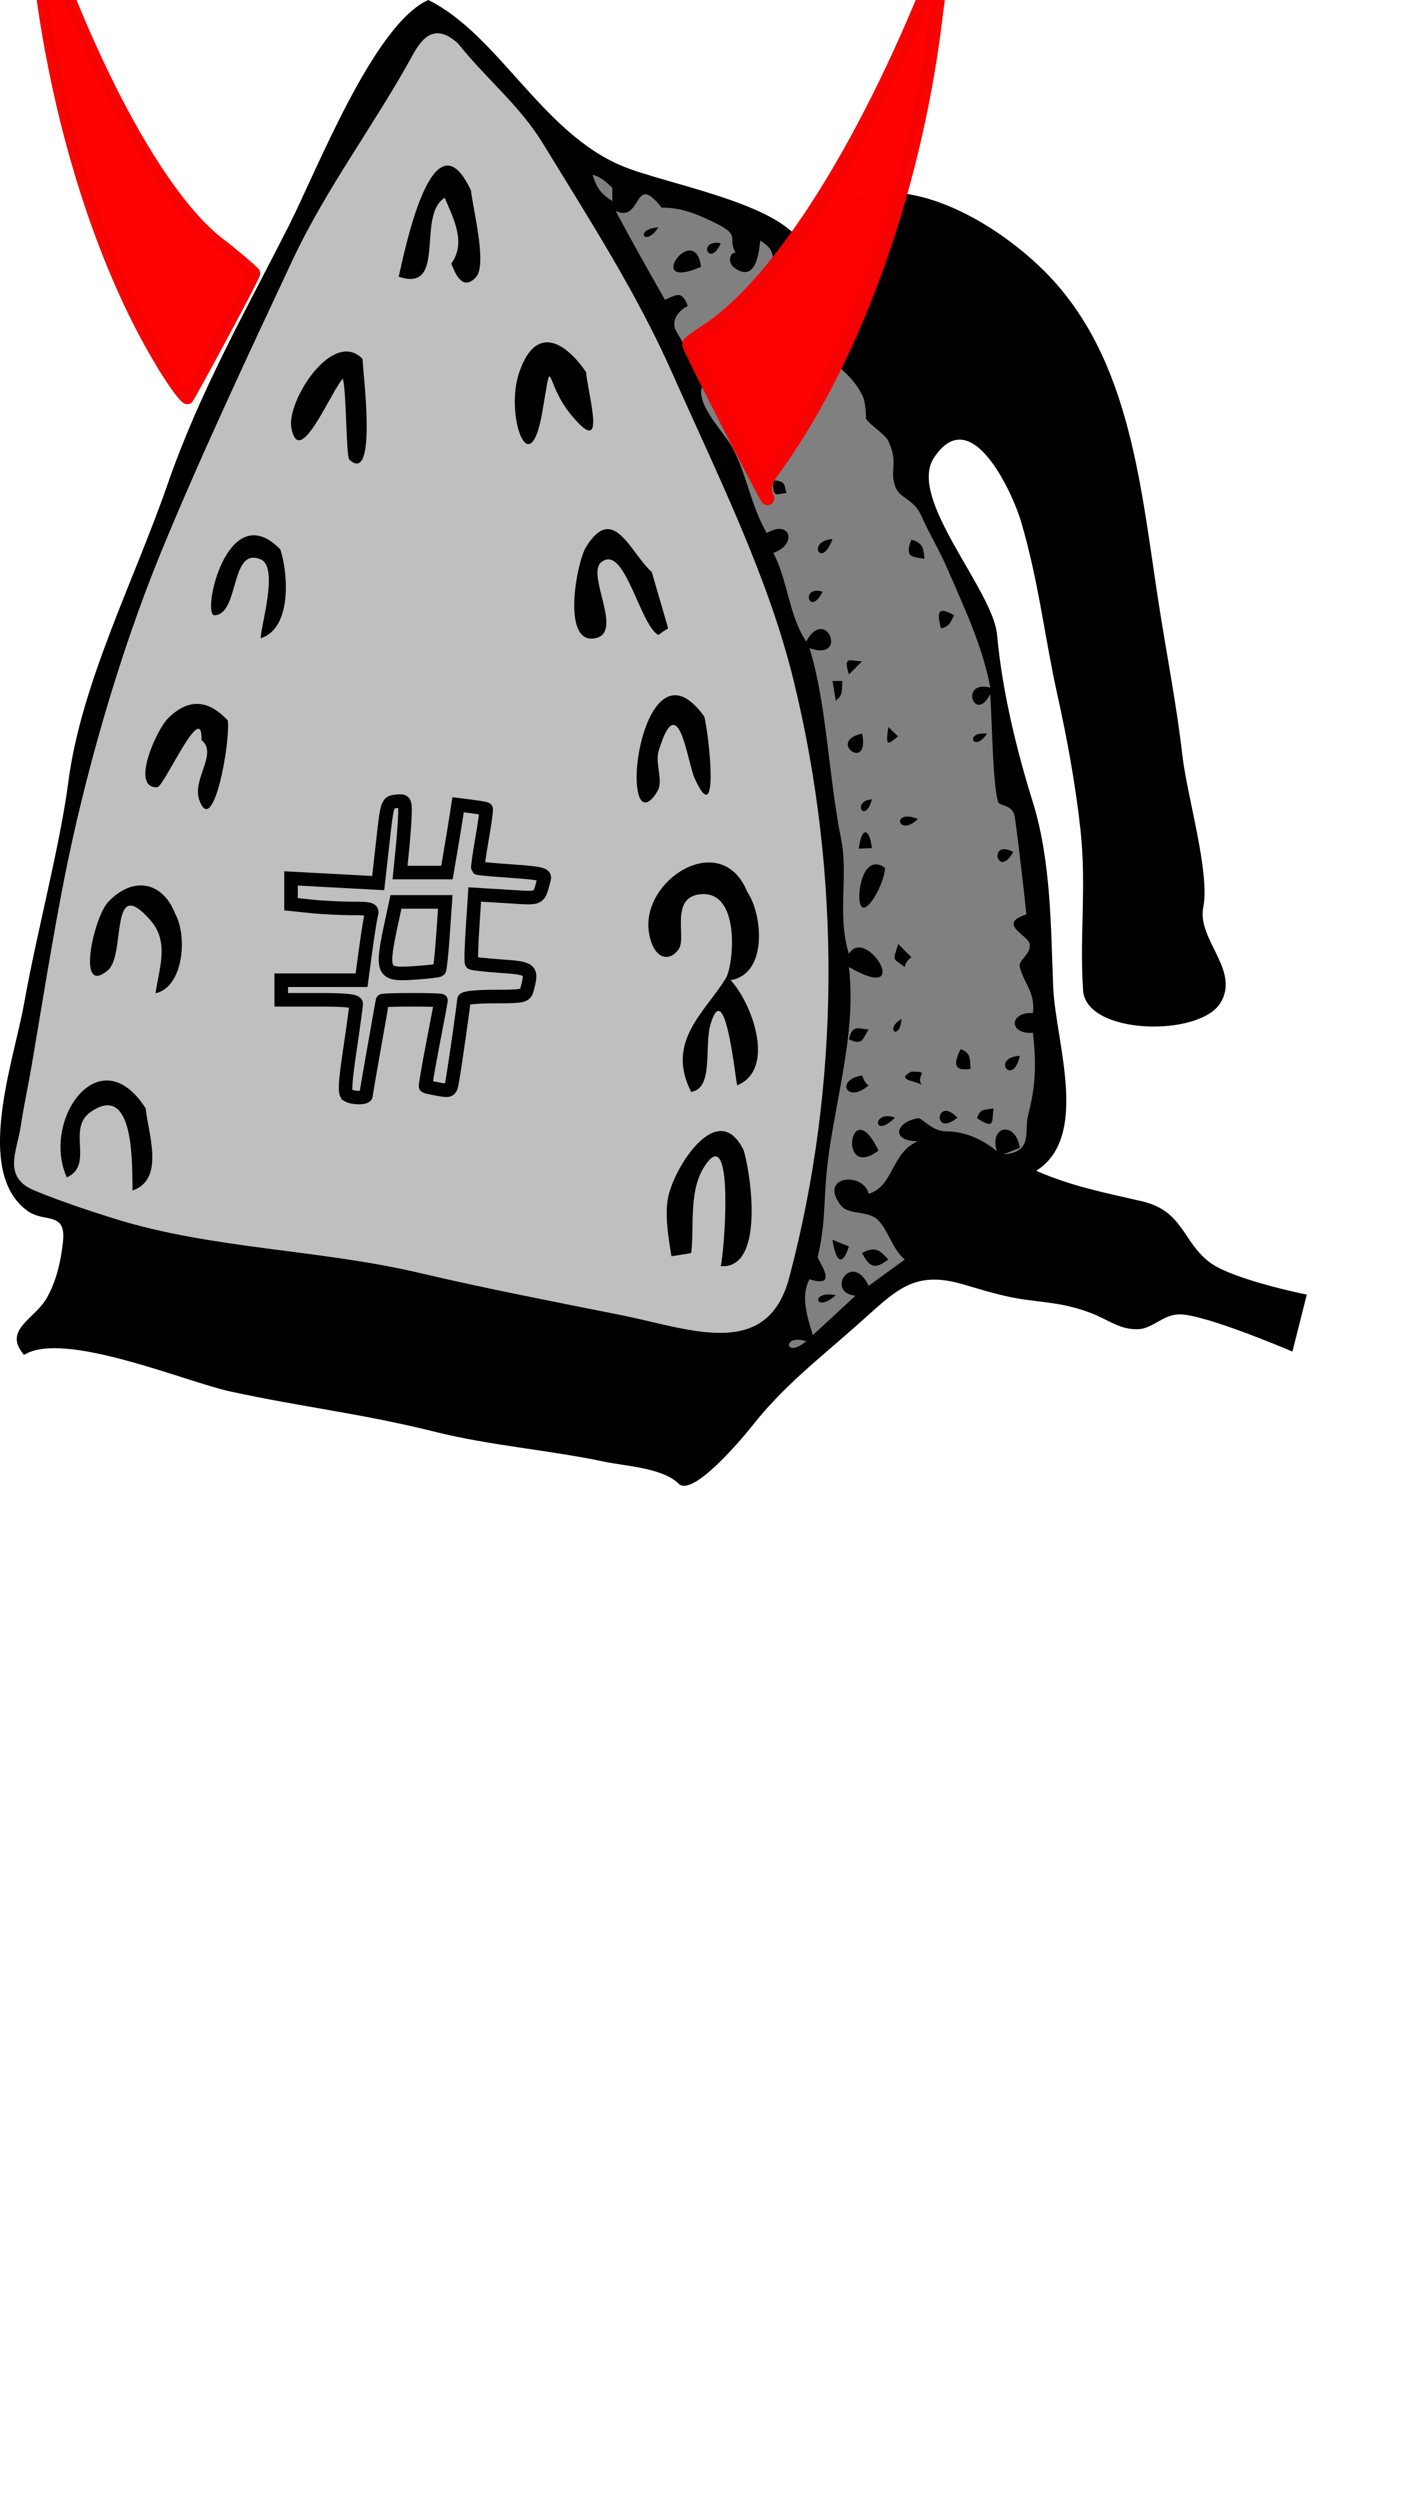 <?xml version="1.0" encoding="UTF-8" standalone="no"?>
<!-- Generator: Adobe Illustrator 12.0.0, SVG Export Plug-In . SVG Version: 6.00 Build 51448)  -->

<svg
   xmlns:dc="http://purl.org/dc/elements/1.1/"
   xmlns:cc="http://creativecommons.org/ns#"
   xmlns:rdf="http://www.w3.org/1999/02/22-rdf-syntax-ns#"
   xmlns:svg="http://www.w3.org/2000/svg"
   xmlns="http://www.w3.org/2000/svg"
   xmlns:sodipodi="http://sodipodi.sourceforge.net/DTD/sodipodi-0.dtd"
   xmlns:inkscape="http://www.inkscape.org/namespaces/inkscape"
   height="383.133"
   id="Layer_1"
   inkscape:version="0.91 r13725"
   sodipodi:docname="deveel-irony.svg"
   sodipodi:version="0.32"
   style="overflow:visible;enable-background:new 0 0 217.819 383.133;"
   version="1.0"
   viewBox="0 0 217.819 383.133"
   width="217.819"
   xml:space="preserve"
   inkscape:export-filename="/var/lib/layman/dotnet/dev-dotnet/deveel-irony/files/deveel-irony.png"
   inkscape:export-xdpi="47.348438"
   inkscape:export-ydpi="47.348438"><defs
     id="defs272" /><sodipodi:namedview
     bordercolor="#666666"
     borderopacity="1.0"
     id="base"
     inkscape:current-layer="Layer_1"
     inkscape:cx="125.65949"
     inkscape:cy="269.92477"
     inkscape:pageopacity="0.0"
     inkscape:pageshadow="2"
     inkscape:window-height="1123"
     inkscape:window-width="1920"
     inkscape:window-x="0"
     inkscape:window-y="25"
     inkscape:zoom="2"
     pagecolor="#ffffff"
     showgrid="false"
     inkscape:window-maximized="1" /><path
     d="m 65.649,0 c 10.74,5.291 17.417,20.327 29.721,25.439 6.541,2.718 23.1,5.501 27.201,11.418 10.078,-14.817 28.613,-4.199 37.529,4.702 13.475,13.453 14.766,33.698 17.707,52.14 1.176,7.361 2.59,14.679 3.449,22.161 0.707,6.15 4.246,17.909 3.189,23.172 -0.992,4.944 5.734,9.697 2.604,14.693 -3.268,5.213 -20.576,4.896 -21.029,-1.974 -0.559,-8.446 0.539,-15.677 -0.379,-24.389 -0.719,-6.83 -2.086,-14.271 -3.527,-20.737 -1.963,-8.802 -2.865,-17.434 -5.625,-26.782 -1.176,-3.987 -7.584,-18.525 -13.35,-9.655 -4.053,6.237 9.068,20.177 9.697,27.075 0.789,8.642 2.959,17.551 5.457,25.565 2.896,9.282 2.781,19.839 3.15,28.461 0.359,8.389 5.664,22.87 -2.604,28.126 5.455,2.382 10.357,3.319 16.162,4.659 6.48,1.496 6.24,6.308 10.535,9.444 3.576,2.611 14.775,4.873 14.775,4.873 l -2.202,8.725 c 0,0 -13.588,-5.828 -17.441,-5.703 -2.396,0.078 -4.004,2.164 -6.129,2.268 -2.85,0.139 -4.58,-1.412 -7.221,-2.436 -4.205,-1.631 -7.572,-1.666 -10.83,-2.182 -2.871,-0.457 -5.73,-1.318 -8.666,-2.197 -7.848,-2.355 -10.457,0.895 -16.436,6.184 -6.004,5.313 -11.264,9.336 -16.121,15.492 -1.371,1.738 -9.088,10.979 -11.248,8.814 -2.418,-2.416 -8.21,-2.699 -11.335,-3.357 -8.563,-1.805 -17.542,-2.479 -25.942,-4.574 -11.314,-2.828 -20.326,-3.777 -31.526,-6.215 -6.736,-1.467 -25.489,-9.402 -31.526,-5.584 -3.328,-3.842 1.639,-5.451 3.485,-8.73 1.485,-2.641 2.145,-5.578 2.476,-8.564 0.536,-4.814 -2.842,-2.872 -5.457,-4.786 C -4.046,179.516 2.121,162.61 3.688,153.811 5.66,142.738 9.182,129.725 10.489,119.724 12.453,104.687 20.575,88.953 25.685,74.22 30.571,60.134 37.445,48.029 44.182,34.779 48.5,26.289 57.227,3.782 65.649,0"
     id="path5"
     inkscape:connector-curvature="0"
     sodipodi:nodetypes="cccccccccccccccsccscccccccccccccccccscccc" /><path
     inkscape:connector-curvature="0"
     style="fill:#bfbfbf"
     id="path7"
     d="m 70.184,6.632 c 4.686,5.836 9.441,9.461 13.098,15.449 7.012,11.481 14.248,22.674 19.728,35.009 7.08,15.931 14.742,31.26 18.639,47.183 7.252,29.629 7.23,61.74 -0.672,91.513 -3.398,12.805 -15.33,7.834 -25.574,5.783 -10.413,-2.084 -20.929,-4.107 -31.264,-6.539 -15.083,-3.549 -31.643,-3.637 -46.428,-8.227 -3.667,-1.139 -8.586,-2.766 -12.425,-4.366 -4.975,-2.073 -2.674,-6.002 -2.099,-9.907 0.43,-2.916 1.157,-6.233 1.679,-9.319 1.551,-9.156 3.146,-19.16 4.953,-28.377 3.049,-15.54 8.29,-34.198 14.861,-50.207 C 30.5,70.445 37.901,54.662 44.871,39.795 50.014,28.826 57.567,18.865 63.3,8.353 65.195,4.878 67.22,3.996 70.184,6.632" /><path
     inkscape:connector-curvature="0"
     id="path9"
     d="m 72.199,29.217 c 0.317,2.929 2.506,11.372 0.755,13.265 -2.16,2.337 -3.321,-0.957 -3.778,-2.099 2.318,-3.14 0.365,-6.856 -1.008,-10.075 -4.385,2.686 0.411,14.608 -7.052,12.089 0.768,-3.252 5.186,-25.907 11.083,-13.18" /><path
     inkscape:connector-curvature="0"
     style="fill:#808080"
     id="path11"
     d="m 93.859,28.797 c 0,0.671 0,1.343 0,2.015 -1.742,-1.097 -2.443,-2.053 -3.021,-4.029 1.334,0.361 2.046,1.088 3.021,2.014" /><path
     inkscape:connector-curvature="0"
     style="fill:#808080"
     id="path13"
     d="m 101.414,31.82 c 3.068,-0.052 5.705,1.088 8.396,2.434 3.912,1.957 1.555,2.21 3.023,4.618 -0.42,-0.688 -1.875,1.18 0,2.351 2.832,1.768 3.479,-1.882 3.693,-4.366 2.021,1.265 2.127,2.13 1.889,4.534 -0.277,2.803 2.684,0.806 3.316,2.183 0.842,1.831 0.234,2.632 1.512,4.869 -0.426,-0.744 2.949,2.473 3.359,2.938 0.904,1.024 -0.254,1.901 0,2.351 1.539,2.74 4.084,3.535 5.707,7.136 0.4,0.887 0.479,3.373 0.42,3.274 0.564,0.956 2.941,2.375 3.443,3.442 1.629,3.456 0.096,4.434 1.092,7.053 0.682,1.794 2.813,1.766 3.986,4.449 1.143,2.607 2.639,5.031 3.779,7.64 2.496,5.715 5.688,12.488 6.76,18.638 -4.807,-1.172 -2.369,5.634 0,1.008 0.34,5.395 0.359,13.186 1.174,16.455 0.193,0.773 2.311,0.362 2.604,2.434 0.244,1.732 0.465,3.469 0.67,5.207 0.387,3.259 0.768,6.463 1.092,9.655 -4.576,1.46 0.268,3.177 0.504,4.533 0.275,1.581 -1.781,2.388 -1.51,3.526 0.6,2.504 2.4,3.862 2.014,7.053 -3.775,-0.175 -3.645,3.354 0,3.022 0.625,5.622 0.238,8.872 -0.754,12.677 -0.625,2.391 0.842,5.664 -3.779,5.961 0.84,-0.336 1.68,-0.672 2.52,-1.008 -0.645,-4.168 -4.727,-3.408 -3.527,0.505 -2.191,-1.781 -4.873,-3.023 -7.725,-3.023 -2.297,0 -3.742,-2.125 -4.365,-2.014 -3.547,0.634 -4.119,3.543 0,3.526 -4.145,1.753 -3.68,6.905 -7.557,8.06 -0.813,-3.462 -7.877,-2.775 -4.197,1.847 1.064,1.339 3.943,0.734 5.457,2.016 1.643,1.391 2.32,4.579 4.283,6.211 -1.848,1.344 -3.695,2.688 -5.543,4.031 -2.545,-5.455 -6.711,1.023 -2.014,1.51 -2.182,2.016 -4.365,4.031 -6.549,6.045 -0.777,-2.664 -1.934,-5.928 -0.504,-8.563 4.775,1.516 1.152,-2.986 1.26,-3.441 1.131,-4.777 0.906,-7.387 1.301,-12.175 0.854,-10.354 4.76,-21.472 3.482,-32.239 10.143,5.886 2.646,-6.433 0,-2.014 -1.838,-5.876 -0.078,-11.983 -1.174,-17.463 -1.998,-9.992 -2.217,-20.824 -4.869,-29.385 6.055,2.12 2.563,-6.641 -0.504,-1.007 -2.67,-4.044 -2.762,-9.171 -5.037,-13.601 3.717,-1.245 2.65,-5.183 -1.008,-3.022 -2.391,-4.065 -3.021,-8.82 -5.205,-12.971 -1.254,-2.381 -4.809,-5.731 -4.871,-8.69 -0.014,-0.67 3.184,-10.43 -1.51,-5.037 -0.648,-1.477 -1.406,-2.709 -2.225,-4.114 -1.398,-2.396 1.666,-4.089 1.721,-3.945 -0.961,-2.585 -1.775,-1.686 -3.525,-1.008 -2.563,-4.508 -5.113,-9.028 -7.556,-13.601 4.104,1.949 2.678,-6.165 7.051,-0.505" /><path
     inkscape:connector-curvature="0"
     id="path15"
     d="m 100.912,34.842 c -2.028,3.19 -3.8,0.259 0,0" /><path
     inkscape:connector-curvature="0"
     id="path17"
     d="m 110.482,37.277 c -1.736,3.919 -3.691,-0.646 0,0" /><path
     inkscape:connector-curvature="0"
     id="path19"
     d="m 107.458,40.887 c -9.031,3.937 -0.947,-7.248 0,0" /><path
     inkscape:connector-curvature="0"
     id="path21"
     d="m 115.015,52.389 c -4.058,2.591 -2.408,-4.313 0,0" /><path
     inkscape:connector-curvature="0"
     id="path23"
     d="m 89.83,57.006 c 0.417,4.109 3.318,13.493 -2.435,6.38 -3.985,-4.927 -2.604,-9.791 -4.283,-0.167 -1.935,11.086 -5.634,0.491 -3.609,-5.877 2.345,-7.371 6.759,-5.491 10.327,-0.336" /><path
     inkscape:connector-curvature="0"
     id="path25"
     d="m 55.575,54.991 c 0.02,1.881 2.334,19.448 -2.015,15.449 -0.534,-0.491 -0.419,-10.233 -1.007,-12.426 -1.903,2.101 -6.68,13.989 -7.892,7.557 -0.767,-4.073 6.323,-15.265 10.914,-10.58" /><path
     inkscape:connector-curvature="0"
     id="path27"
     d="m 113.505,59.441 c -1.459,4.288 -3.906,0.337 0,0" /><path
     inkscape:connector-curvature="0"
     id="path29"
     d="m 116.023,65.486 c -1.287,4.781 -4.76,-2.411 0,0" /><path
     inkscape:connector-curvature="0"
     id="path31"
     d="m 120.556,75.561 c -1.352,-0.005 -2.203,1.11 -2.014,-1.931 2.067,0.031 1.618,0.912 2.014,1.931" /><path
     inkscape:connector-curvature="0"
     id="path33"
     d="m 99.904,87.651 c 0.84,2.882 1.68,5.765 2.52,8.647 -0.701,0.41 -0.992,0.622 -1.512,1.008 -2.902,-1.647 -5.148,-14.004 -8.731,-11.167 -2.45,1.941 3.761,11.214 -1.259,11.712 -4.8,0.476 -2.512,-11.716 -1.092,-14.021 4.21,-6.836 6.781,0.893 10.074,3.821" /><path
     inkscape:connector-curvature="0"
     id="path35"
     d="m 42.982,84.208 c 1.304,4.175 1.613,12.149 -3.022,13.601 0.004,-1.88 2.812,-10.905 0,-12.091 -4.73,-1.995 -3.219,8.375 -7.052,8.565 -2.116,0.105 1.93,-18.481 10.074,-10.075" /><path
     inkscape:connector-curvature="0"
     id="path37"
     d="m 127.609,82.613 c -1.711,4.734 -4.041,0.251 0,0" /><path
     inkscape:connector-curvature="0"
     id="path39"
     d="m 141.714,85.636 c -1.939,-0.345 -3.076,-0.177 -2.016,-2.939 1.952,0.525 1.831,1.535 2.016,2.939" /><path
     inkscape:connector-curvature="0"
     id="path41"
     d="m 126.099,90.672 c -2.039,4.035 -3.514,-1.049 0,0" /><path
     inkscape:connector-curvature="0"
     id="path43"
     d="m 146.248,94.284 c -0.492,0.878 -0.564,1.671 -2.014,2.014 -0.723,-2.721 -0.332,-3.344 2.014,-2.014" /><path
     inkscape:connector-curvature="0"
     id="path45"
     d="m 132.142,101.335 c -0.672,0.671 -1.342,1.344 -2.016,2.015 -0.964,-3.073 0.325,-1.978 2.016,-2.015" /><path
     inkscape:connector-curvature="0"
     id="path47"
     d="m 129.121,104.358 c -0.1,1.351 0.141,2.142 -1.008,3.022 -0.168,-1.007 -0.336,-2.015 -0.504,-3.022 0.504,0 1.01,0 1.512,0" /><path
     inkscape:connector-curvature="0"
     id="path49"
     d="m 107.962,109.814 c 0.873,3.68 2.211,17.653 -1.51,9.403 -1.086,-2.408 -2.465,-14.191 -5.5,-4.113 -0.563,1.87 0.732,4.511 -0.125,6.044 -1.262,2.254 -2.839,2.876 -3.19,-0.798 -0.573,-5.994 3.392,-20.195 10.325,-10.536" /><path
     inkscape:connector-curvature="0"
     id="path51"
     d="m 34.922,110.402 c 0.404,3.37 -2.236,18.071 -4.366,12.215 -1.167,-3.208 2.903,-7.186 0.335,-9.193 0.184,-6.477 -5.735,7.185 -6.8,7.22 -4.159,0.14 -0.091,-8.807 1.637,-10.536 3.078,-3.08 6.112,-2.992 9.194,0.294" /><path
     inkscape:connector-curvature="0"
     id="path53"
     d="m 137.683,112.838 c -1.459,1.088 -2.027,1.912 -1.51,-1.427 0.19,0.203 1.44,1.422 1.51,1.427" /><path
     inkscape:connector-curvature="0"
     id="path55"
     d="m 151.287,112.417 c -1.981,3.051 -3.604,-0.32 0,0" /><path
     inkscape:connector-curvature="0"
     id="path57"
     d="m 132.142,112.417 c 1.266,6.006 -5.51,1.192 0,0" /><path
     inkscape:connector-curvature="0"
     id="path59"
     d="m 133.656,122.493 c -1.1,3.962 -3.174,0.221 0,0" /><path
     inkscape:connector-curvature="0"
     id="path61"
     d="m 140.707,125.514 c -3.155,2.933 -4.133,-1.707 0,0" /><path
     inkscape:connector-curvature="0"
     id="path63"
     d="m 133.656,129.964 c -0.672,0.028 -1.344,0.057 -2.016,0.084 0.477,-3.578 1.649,-3.087 2.016,-0.084" /><path
     inkscape:connector-curvature="0"
     id="path65"
     d="m 155.314,130.552 c -2.408,4.303 -3.938,-2.054 0,0" /><path
     inkscape:connector-curvature="0"
     id="path67"
     d="m 114.511,136.597 c 2.486,3.671 3.119,12.7 -2.518,13.601 3.225,3.45 7.047,13.611 1.006,16.12 -0.309,-1.146 -1.828,-16.853 -4.07,-9.403 -1.045,3.466 0.541,9.816 -2.98,10.41 -3.928,-7.673 2.018,-12.094 5.289,-17.379 1.219,-1.968 2.332,-13.202 -3.609,-12.929 -5.045,0.231 -2.422,6.549 -3.527,8.312 -1.365,2.181 -3.922,1.798 -4.617,-2.352 -1.364,-8.144 11.052,-15.998 15.026,-6.38" /><path
     inkscape:connector-curvature="0"
     id="path69"
     d="m 135.669,132.987 c -0.133,2.912 -3.855,9.031 -3.945,4.449 -0.043,-2.095 1.041,-6.508 3.945,-4.449" /><path
     inkscape:connector-curvature="0"
     id="path71"
     d="m 26.862,140.039 c 1.913,3.494 1.24,11.221 -3.022,12.174 0.488,-3.661 2.193,-7.782 -0.756,-11.167 -6.41,-7.355 -3.723,5.263 -6.549,7.641 -4.9,4.124 -2.161,-8.064 0,-10.411 3.67,-3.985 8.325,-3.361 10.327,1.763" /><path
     inkscape:connector-curvature="0"
     id="path73"
     d="m 139.699,146.672 c -0.52,0.452 -0.908,0.823 -1.006,1.511 -2.023,-1.436 -1.781,-0.92 -1.01,-3.526 0.674,0.671 1.344,1.343 2.016,2.015" /><path
     inkscape:connector-curvature="0"
     id="path75"
     d="m 138.187,156.158 c -0.271,3.44 -2.709,1.575 0,0" /><path
     inkscape:connector-curvature="0"
     id="path77"
     d="m 133.15,157.754 c -0.965,1.454 -0.855,2.504 -3.023,1.511 0.511,-2.302 1.445,-1.613 3.023,-1.511" /><path
     inkscape:connector-curvature="0"
     id="path79"
     d="m 148.767,163.799 c -2.225,0.309 -2.846,-0.384 -1.512,-3.022 1.618,0.586 1.401,1.53 1.512,3.022" /><path
     inkscape:connector-curvature="0"
     id="path81"
     d="m 156.324,161.784 c -1.045,4.861 -4.516,0.335 0,0" /><path
     inkscape:connector-curvature="0"
     id="path83"
     d="m 139.699,164.219 c 3.078,-0.005 0.564,0.398 1.596,2.099 -0.413,-0.681 -4.292,-0.72 -1.596,-2.099" /><path
     inkscape:connector-curvature="0"
     id="path85"
     d="m 132.142,164.806 c 0.289,0.586 0.352,1.105 1.008,1.512 -3.303,2.902 -5.201,-0.831 -1.008,-1.512" /><path
     inkscape:connector-curvature="0"
     id="path87"
     d="m 22.329,169.844 c 0.399,3.927 2.982,10.878 -2.015,12.593 -0.087,-3.431 0.455,-16.885 -6.464,-12.005 -3.656,2.578 0.626,8.095 -3.61,9.991 -3.938,-8.743 5.01,-21.63 12.089,-10.579" /><path
     inkscape:connector-curvature="0"
     id="path89"
     d="m 146.751,171.271 c -3.884,3.185 -3.308,-3.5 0,0" /><path
     inkscape:connector-curvature="0"
     id="path91"
     d="m 152.292,169.844 c -0.297,1.939 0.322,3.379 -2.518,1.512 0.477,-1.588 1.216,-1.222 2.518,-1.512" /><path
     inkscape:connector-curvature="0"
     id="path93"
     d="m 137.181,171.271 c -3.416,3.412 -3.521,-1.281 0,0" /><path
     inkscape:connector-curvature="0"
     id="path95"
     d="m 134.662,176.309 c -6.35,4.809 -4.362,-9.117 0,0" /><path
     inkscape:connector-curvature="0"
     id="path97"
     d="m 114.009,176.309 c 1.211,4.178 3.096,18.212 -3.527,17.716 0.547,-2.262 2.006,-21.131 -2.057,-15.911 -3.037,3.903 -1.934,9.599 -2.477,13.895 -0.184,0.053 -2.438,0.424 -3.023,0.502 -0.445,-2.707 -1.063,-6.343 -0.502,-9.066 0.957,-4.658 7.674,-15.295 11.586,-7.136" /><path
     inkscape:connector-curvature="0"
     id="path99"
     d="m 130.126,190.999 c -0.961,3.039 -1.98,2.555 -2.518,-1.006 0.841,0.336 1.681,0.672 2.518,1.006" /><path
     inkscape:connector-curvature="0"
     id="path101"
     d="m 136.173,193.015 c -1.742,1.211 -2.709,1.645 -4.031,-1.006 2.147,-1.164 2.824,-0.268 4.031,1.006" /><path
     inkscape:connector-curvature="0"
     id="path107"
     d="m 128.113,198.474 c -3.256,2.892 -3.928,-0.823 0,0" /><path
     inkscape:connector-curvature="0"
     style="fill:#808080"
     id="path115"
     d="m 123.58,205.524 c -3.311,2.827 -3.743,-1.187 0,0" /><path
     style="opacity:0.99;fill:none;fill-opacity:1;stroke:#000000;stroke-width:2.078;stroke-miterlimit:10;stroke-dasharray:none;stroke-opacity:1"
     d="m 53.26,167.812 c -0.46,-0.292 -0.375,-1.891 0.364,-6.867 0.53,-3.567 0.968,-6.767 0.975,-7.111 0.009,-0.464 -1.466,-0.625 -5.739,-0.625 l -5.75,0 0,-1.5 0,-1.5 6.154,0 6.154,0 0.629,-4.625 c 0.346,-2.544 0.742,-5.019 0.879,-5.5 0.22,-0.768 -0.141,-0.875 -2.96,-0.875 -1.766,0 -4.593,-0.145 -6.284,-0.321 l -3.073,-0.321 0,-1.98 0,-1.98 6.682,0.358 6.682,0.358 0.693,-6.182 c 0.693,-6.177 0.694,-6.182 2.068,-6.34 1.292,-0.149 1.373,-0.043 1.344,1.75 -0.017,1.05 -0.194,3.539 -0.394,5.533 l -0.363,3.625 3.593,0 3.593,0 0.535,-3.125 c 0.294,-1.719 0.68,-4.057 0.856,-5.195 l 0.322,-2.07 2.07,0.264 c 1.138,0.145 2.138,0.32 2.222,0.388 0.083,0.069 -0.194,2.104 -0.616,4.523 -0.422,2.419 -0.711,4.456 -0.641,4.526 0.07,0.07 2.433,0.286 5.252,0.48 4.364,0.301 5.092,0.472 4.904,1.156 -0.905,3.285 -0.378,3.037 -5.747,2.71 l -4.894,-0.298 -0.337,5.147 c -0.185,2.831 -0.25,5.234 -0.143,5.341 0.107,0.107 2.135,0.331 4.507,0.498 4.662,0.329 4.819,0.468 3.998,3.531 -0.285,1.065 -0.55,1.125 -4.993,1.125 -2.815,0 -4.692,0.201 -4.692,0.503 0,0.545 -1.309,9.708 -1.77,12.389 -0.273,1.589 -0.343,1.632 -2.131,1.309 -1.017,-0.184 -1.904,-0.378 -1.971,-0.431 -0.067,-0.053 0.438,-3.005 1.122,-6.559 0.684,-3.554 1.245,-6.518 1.247,-6.587 0.002,-0.069 -2.022,-0.125 -4.497,-0.125 -2.475,0 -4.5,0.068 -4.5,0.151 0,0.083 -0.562,3.289 -1.248,7.125 -0.686,3.836 -1.249,7.143 -1.25,7.349 -0.003,0.487 -2.076,0.472 -2.852,-0.021 z m 14.078,-19.165 c 0.116,-0.116 0.369,-2.512 0.563,-5.325 l 0.352,-5.114 -3.78,0 -3.78,0 -0.566,2.625 c -1.77,8.217 -1.628,8.578 3.251,8.265 2.062,-0.132 3.844,-0.335 3.96,-0.451 z"
     id="path4600"
     inkscape:connector-curvature="0" /><path
     style="opacity:0.99;fill:#ff0000;fill-opacity:1;stroke:#f70303;stroke-width:1.783;stroke-miterlimit:10;stroke-dasharray:none;stroke-opacity:1"
     d="M 25.922,57.498 C 15.971,42.019 8.474,18.466 5.798,-5.735 4.545,-17.061 4.48,-16.837 6.983,-9.87 15.428,13.645 25.638,31.542 34.107,37.678 c 1.044,0.756 4.898,4.013 4.899,4.182 0.001,0.565 -9.903,18.777 -10.228,19.183 -0.176,0.22 -1.461,-1.375 -2.856,-3.545 z"
     id="path3394"
     inkscape:connector-curvature="0"
     sodipodi:nodetypes="sssscss" /><path
     style="overflow:visible;opacity:0.99;fill:#ff0000;fill-opacity:1;stroke:#f70303;stroke-width:2.078;stroke-miterlimit:10;stroke-dasharray:none;stroke-opacity:1"
     d="m 118.195,72.502 c 12.42,-16.849 21.774,-42.485 25.115,-68.827 1.563,-12.328 1.644,-12.083 -1.479,-4.5 -10.539,25.595 -23.281,45.075 -33.851,51.754 -1.303,0.823 -2.369,1.647 -2.369,1.831 -0.002,0.614 11.615,23.159 12.02,23.601 0.22,0.239 -1.177,-1.497 0.564,-3.858 z"
     id="path3394-8"
     inkscape:connector-curvature="0"
     sodipodi:nodetypes="sssscss" /></svg>